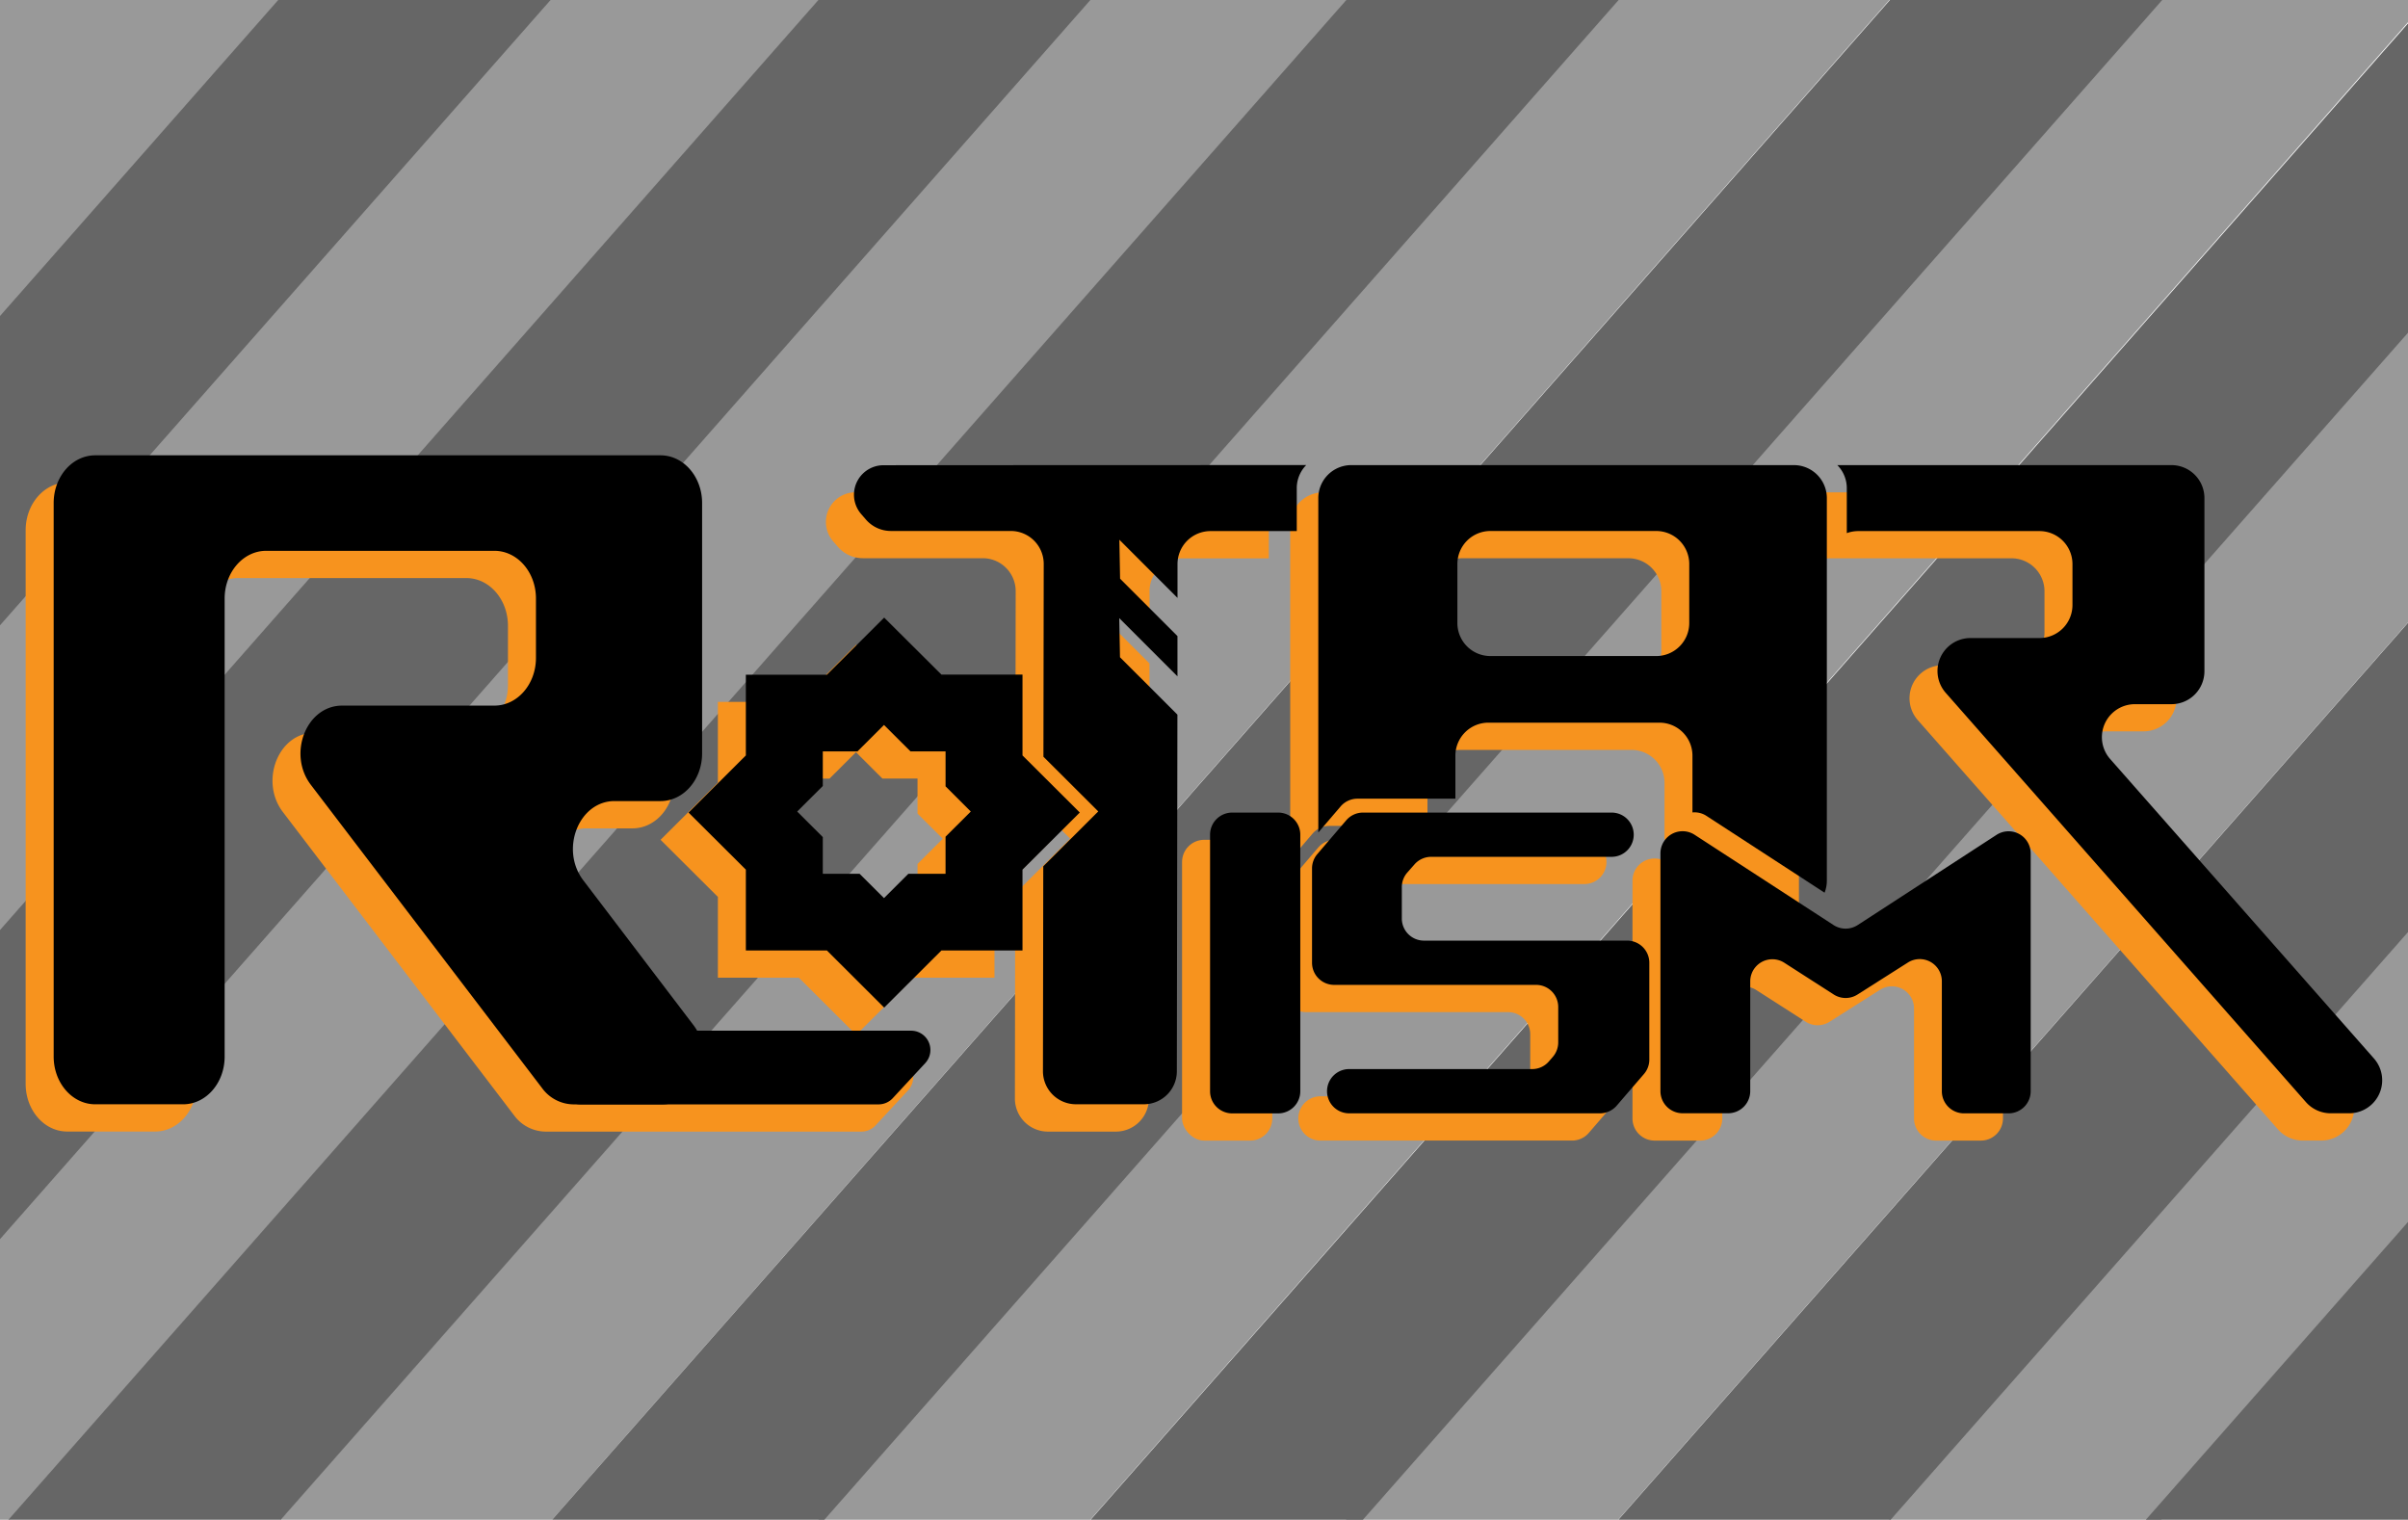 <svg id="图层_1" data-name="图层 1" xmlns="http://www.w3.org/2000/svg" viewBox="0 0 1060.56 669.3">
    <defs>
        <style>.cls-1{fill:#999;}.cls-2{fill:#666;}.cls-3{fill:none;}.cls-4{fill:#f7931e;}</style>
    </defs>
    <title>logo with bg</title>
    <rect class="cls-1" x="577.3" y="-256.67" width="90.02" height="1394.3"
          transform="matrix(0.75, 0.66, -0.66, 0.75, 446.32, -301.36)"/>
    <rect class="cls-1" x="707.89" y="-141.69" width="90.02" height="1394.3"
          transform="translate(554.88 -358.97) rotate(41.36)"/>
    <rect class="cls-1" x="845.65" y="-26.46" width="90.02" height="1394.3"
          transform="translate(665.39 -421.26) rotate(41.36)"/>
    <rect class="cls-1" x="442.53" y="-373.06" width="90.02" height="1394.3"
          transform="matrix(0.75, 0.66, -0.66, 0.75, 335.79, -241.33)"/>
    <rect class="cls-1" x="307.66" y="-491.8" width="90.02" height="1394.3"
          transform="translate(223.68 -181.83) rotate(41.36)"/>
    <rect class="cls-1" x="177.98" y="-608.26" width="90.02" height="1394.3"
          transform="matrix(0.75, 0.66, -0.66, 0.75, 114.37, -125.18)"/>
    <polyline class="cls-1"
              points="-4.31 -5.89 -410.13 455.04 -334.86 521.31 586.53 -525.16 511.25 -591.44 -4.31 -5.89"/>
    <polyline class="cls-2" points="1068.14 1.71 195.14 993.23 262.7 1052.71 1184.09 6.24 1116.52 -53.25 1068.14 1.71"/>
    <rect class="cls-2" x="777.59" y="-84.52" width="90.02" height="1394.3"
          transform="translate(610.05 -390.77) rotate(41.36)"/>
    <rect class="cls-2" x="907.79" y="31.48" width="90.02" height="1394.3"
          transform="translate(719.18 -447.87) rotate(41.36)"/>
    <rect class="cls-2" x="509.83" y="-313.8" width="90.02" height="1394.3"
          transform="translate(391.73 -271.02) rotate(41.36)"/>
    <rect class="cls-2" x="374.96" y="-432.54" width="90.02" height="1394.3"
          transform="translate(279.62 -211.52) rotate(41.36)"/>
    <rect class="cls-2" x="245.28" y="-549" width="90.02" height="1394.3"
          transform="matrix(0.75, 0.66, -0.66, 0.75, 170.31, -154.87)"/>
    <polyline class="cls-2"
              points="169.6 -53.45 -336.25 521.08 -268.69 580.57 652.7 -465.9 585.13 -525.39 169.6 -53.45"/>
    <line class="cls-3" x1="118.39" y1="0.91" x2="1060.5" y2="0.98"/>
    <line class="cls-3" y1="0.91" x2="118.39" y2="0.91"/>
    <path class="cls-4"
          d="M393.71,465.93h-99a23.23,23.23,0,0,0-1.6-2.44L244.57,399.7c-10.35-13.6-1.95-34.88,13.77-34.88H278.6c10.1,0,18.29-9.41,18.29-21V233.52c0-11.62-8.19-21-18.29-21h-249c-10.11,0-18.3,9.41-18.3,21V477.34c0,11.62,8.19,21,18.3,21H68.32c10.11,0,18.3-9.41,18.3-21V275.59c0-11.62,8.19-21,18.29-21H205.43c10.1,0,18.29,9.42,18.29,21v26.13c0,11.62-8.19,21-18.29,21H138.35c-15.73,0-24.12,21.3-13.76,34.9L226.42,491.21a17.4,17.4,0,0,0,13.76,7.16h139.2a8.49,8.49,0,0,0,6.24-2.72l14.32-15.44A8.5,8.5,0,0,0,393.71,465.93Z"/>
    <path class="cls-4"
          d="M367,238.47l2.05,2.37a14.55,14.55,0,0,0,11,5h52.77a14.52,14.52,0,0,1,14.52,14.54l-.13,84.88,24.15,24.09-24.23,24.17L447,483.82a14.54,14.54,0,0,0,14.54,14.55h29.91A14.53,14.53,0,0,0,506,483.86l.24-157.07L480.94,301.5l-.32-17.22,25.64,25.64,0-17.74L481,266.92l-.33-17.23,25.62,25.62,0-14.9a14.53,14.53,0,0,1,14.54-14.51h38V227a14.49,14.49,0,0,1,4.18-10.19c-52.32,0-140.93,0-186.2,0A13.05,13.05,0,0,0,367,238.47Z"/>
    <path class="cls-4"
          d="M438,344.7V309.11H402.33l-25.24-25.17-25.23,25.17H316.18V344.7l-25.24,25.16L316.18,395v35.59h35.68l25.23,25.16,25.24-25.16H438V395l25.24-25.17Zm-33.89,35.79v16.33H387.75L377,407.53l-10.73-10.71H350.06V380.65L338.79,369.4l11.27-11.25V342.9h15.29L377,331.28l11.66,11.62h15.45v15.42l11.12,11.08Z"/>
    <path class="cls-4"
          d="M1033.3,478.23,917,346.19A14.53,14.53,0,0,1,928,322.09h16.1a14.54,14.54,0,0,0,14.53-14.54V231.36a14.54,14.54,0,0,0-14.53-14.53H796.89A14.49,14.49,0,0,1,801.07,227v19.77a14.47,14.47,0,0,1,5-.89h79.86a14.53,14.53,0,0,1,14.53,14.53v18.06A14.54,14.54,0,0,1,885.92,293H855.54a14.53,14.53,0,0,0-10.92,24.11l158.64,180.25a14.53,14.53,0,0,0,10.92,4.95h8.18A14.53,14.53,0,0,0,1033.3,478.23Z"/>
    <rect class="cls-4" x="520.62" y="369.86" width="39.74" height="132.47" rx="9.75"/>
    <path class="cls-4"
          d="M733.11,344.8v25a9.59,9.59,0,0,1,6.2,1.54l52,33.8a14.53,14.53,0,0,0,1-5.33V231.36a14.53,14.53,0,0,0-14.53-14.53h-195a14.53,14.53,0,0,0-14.53,14.53V378.64l9.83-11.49a9.76,9.76,0,0,1,7.4-3.41H628.7V344.8a14.54,14.54,0,0,1,14.54-14.53h75.34A14.53,14.53,0,0,1,733.11,344.8Zm-15.94-43.88H644.08a14.54,14.54,0,0,1-14.53-14.53v-26a14.53,14.53,0,0,1,14.53-14.53h73.09a14.52,14.52,0,0,1,14.53,14.53v26A14.53,14.53,0,0,1,717.17,300.92Z"/>
    <path class="cls-4"
          d="M704.34,426.25H614.83a9.75,9.75,0,0,1-9.75-9.74V402.69a9.77,9.77,0,0,1,2.44-6.45l3.17-3.59a9.77,9.77,0,0,1,7.31-3.3h79.48a9.75,9.75,0,1,0,0-19.49H588a9.76,9.76,0,0,0-7.41,3.41l-12.72,14.86a9.75,9.75,0,0,0-2.34,6.34V436a9.76,9.76,0,0,0,9.75,9.75h88.94a9.74,9.74,0,0,1,9.74,9.74v15.59a9.74,9.74,0,0,1-2.35,6.36l-1.73,2a9.75,9.75,0,0,1-7.39,3.39H581.88a9.75,9.75,0,1,0,0,19.49h110.5a9.73,9.73,0,0,0,7.4-3.4l12-13.92a9.74,9.74,0,0,0,2.35-6.35V436A9.75,9.75,0,0,0,704.34,426.25Z"/>
    <path class="cls-4"
          d="M867.05,379.64,805.86,419.4a9.74,9.74,0,0,1-10.62,0L734,379.64a9.74,9.74,0,0,0-15,8.18V492.58a9.74,9.74,0,0,0,9.74,9.75h20.06a9.75,9.75,0,0,0,9.75-9.75V444.25a9.75,9.75,0,0,1,15-8.21L795.32,450a9.74,9.74,0,0,0,10.47,0L828,435.93a9.75,9.75,0,0,1,15,8.23v48.42a9.74,9.74,0,0,0,9.74,9.75h19.68a9.74,9.74,0,0,0,9.75-9.75V387.82A9.75,9.75,0,0,0,867.05,379.64Z"/>
    <path d="M389.21,204.89a13,13,0,0,0-9.86,21.58l2.06,2.38a14.54,14.54,0,0,0,11,5l52.77,0a14.51,14.51,0,0,1,14.51,14.53l-.13,84.89,24.15,24.09-24.22,24.16-.14,90.25a14.54,14.54,0,0,0,14.53,14.56h29.91a14.53,14.53,0,0,0,14.53-14.51l.25-157.08-25.29-25.28-.33-17.23,25.64,25.64,0-17.73-25.27-25.27L493,237.7l25.61,25.62,0-14.91a14.53,14.53,0,0,1,14.53-14.51h38V215a14.48,14.48,0,0,1,4.17-10.19C523.09,204.84,434.48,204.85,389.21,204.89Z"/>
    <path d="M450.34,332.7V297.11H414.65L389.42,272l-25.23,25.16H328.5V332.7l-25.23,25.17L328.5,383v35.59h35.69l25.23,25.17,25.23-25.17h35.69V383l25.23-25.16Zm-33.89,35.79v16.34H400.07l-10.73,10.7-10.74-10.7H362.39V368.66l-11.28-11.25,11.28-11.25V330.91h15.29l11.66-11.63L401,330.91h15.46v15.41l11.11,11.09Z"/>
    <path d="M291.65,486.38H252.5a17.36,17.36,0,0,1-13.75-7.17L136.92,345.66c-10.37-13.59-2-34.9,13.75-34.9h67.08c10.11,0,18.3-9.41,18.3-21V263.59c0-11.61-8.19-21-18.3-21H117.23c-10.1,0-18.29,9.42-18.29,21V465.34c0,11.62-8.19,21-18.29,21H41.93c-10.1,0-18.29-9.42-18.29-21V221.53c0-11.62,8.19-21,18.29-21h249c10.11,0,18.3,9.42,18.3,21V331.8c0,11.61-8.19,21-18.3,21H270.66c-15.71,0-24.11,21.28-13.77,34.88l48.53,63.79C315.76,465.1,307.36,486.38,291.65,486.38Z"/>
    <path d="M387,486.38H255.64a8.51,8.51,0,0,1-8.5-8.5V462.43a8.51,8.51,0,0,1,8.5-8.5H401.28a8.5,8.5,0,0,1,6.23,14.28l-14.32,15.45A8.52,8.52,0,0,1,387,486.38Z"/>
    <path d="M1045.62,466.23l-116.28-132a14.53,14.53,0,0,1,10.94-24.1h16.09a14.52,14.52,0,0,0,14.53-14.53V219.37a14.52,14.52,0,0,0-14.53-14.53H809.21A14.43,14.43,0,0,1,813.39,215V234.8a14.52,14.52,0,0,1,5-.9h79.86a14.53,14.53,0,0,1,14.53,14.53v18.06A14.53,14.53,0,0,1,898.24,281H867.87a14.53,14.53,0,0,0-10.93,24.11l158.64,180.24a14.52,14.52,0,0,0,10.93,4.95h8.18A14.53,14.53,0,0,0,1045.62,466.23Z"/>
    <path d="M542.69,357.87h20.25a9.75,9.75,0,0,1,9.75,9.74v113a9.75,9.75,0,0,1-9.75,9.74H542.69a9.74,9.74,0,0,1-9.74-9.74v-113A9.74,9.74,0,0,1,542.69,357.87Z"/>
    <path d="M790.16,204.84h-195a14.53,14.53,0,0,0-14.54,14.53V366.64l9.83-11.48a9.75,9.75,0,0,1,7.41-3.41H641V332.81a14.54,14.54,0,0,1,14.53-14.54h75.35a14.54,14.54,0,0,1,14.53,14.54v25a9.56,9.56,0,0,1,6.19,1.53l52,33.81a14.34,14.34,0,0,0,1-5.34V219.37A14.53,14.53,0,0,0,790.16,204.84ZM744,274.39a14.54,14.54,0,0,1-14.54,14.54H656.41a14.53,14.53,0,0,1-14.53-14.54v-26a14.53,14.53,0,0,1,14.53-14.53h73.08A14.54,14.54,0,0,1,744,248.43Z"/>
    <path d="M724.06,473l-12,13.93a9.75,9.75,0,0,1-7.39,3.39H594.21a9.73,9.73,0,0,1-7.34-3.33h0a9.75,9.75,0,0,1,7.34-16.16h80.61a9.7,9.7,0,0,0,7.38-3.39l1.73-2a9.77,9.77,0,0,0,2.36-6.36V443.5a9.75,9.75,0,0,0-9.75-9.75H587.6a9.74,9.74,0,0,1-9.74-9.74V382.47a9.73,9.73,0,0,1,2.34-6.33l12.72-14.86a9.71,9.71,0,0,1,7.4-3.41H709.81a9.74,9.74,0,0,1,7.4,16.07h0a9.72,9.72,0,0,1-7.4,3.42H630.32a9.74,9.74,0,0,0-7.31,3.3l-3.16,3.59a9.7,9.7,0,0,0-2.44,6.45v13.81a9.74,9.74,0,0,0,9.74,9.75h89.51a9.75,9.75,0,0,1,9.75,9.75v42.66A9.74,9.74,0,0,1,724.06,473Z"/>
    <path d="M731.31,480.59V375.82a9.75,9.75,0,0,1,15.06-8.17l61.19,39.76a9.78,9.78,0,0,0,10.62,0l61.2-39.76a9.74,9.74,0,0,1,15,8.17V480.59a9.74,9.74,0,0,1-9.74,9.74H865a9.75,9.75,0,0,1-9.75-9.74V432.17a9.74,9.74,0,0,0-15-8.23L818.11,438a9.72,9.72,0,0,1-10.46,0L785.86,424a9.75,9.75,0,0,0-15,8.21v48.34a9.74,9.74,0,0,1-9.74,9.74H741.06A9.75,9.75,0,0,1,731.31,480.59Z"/>
</svg>